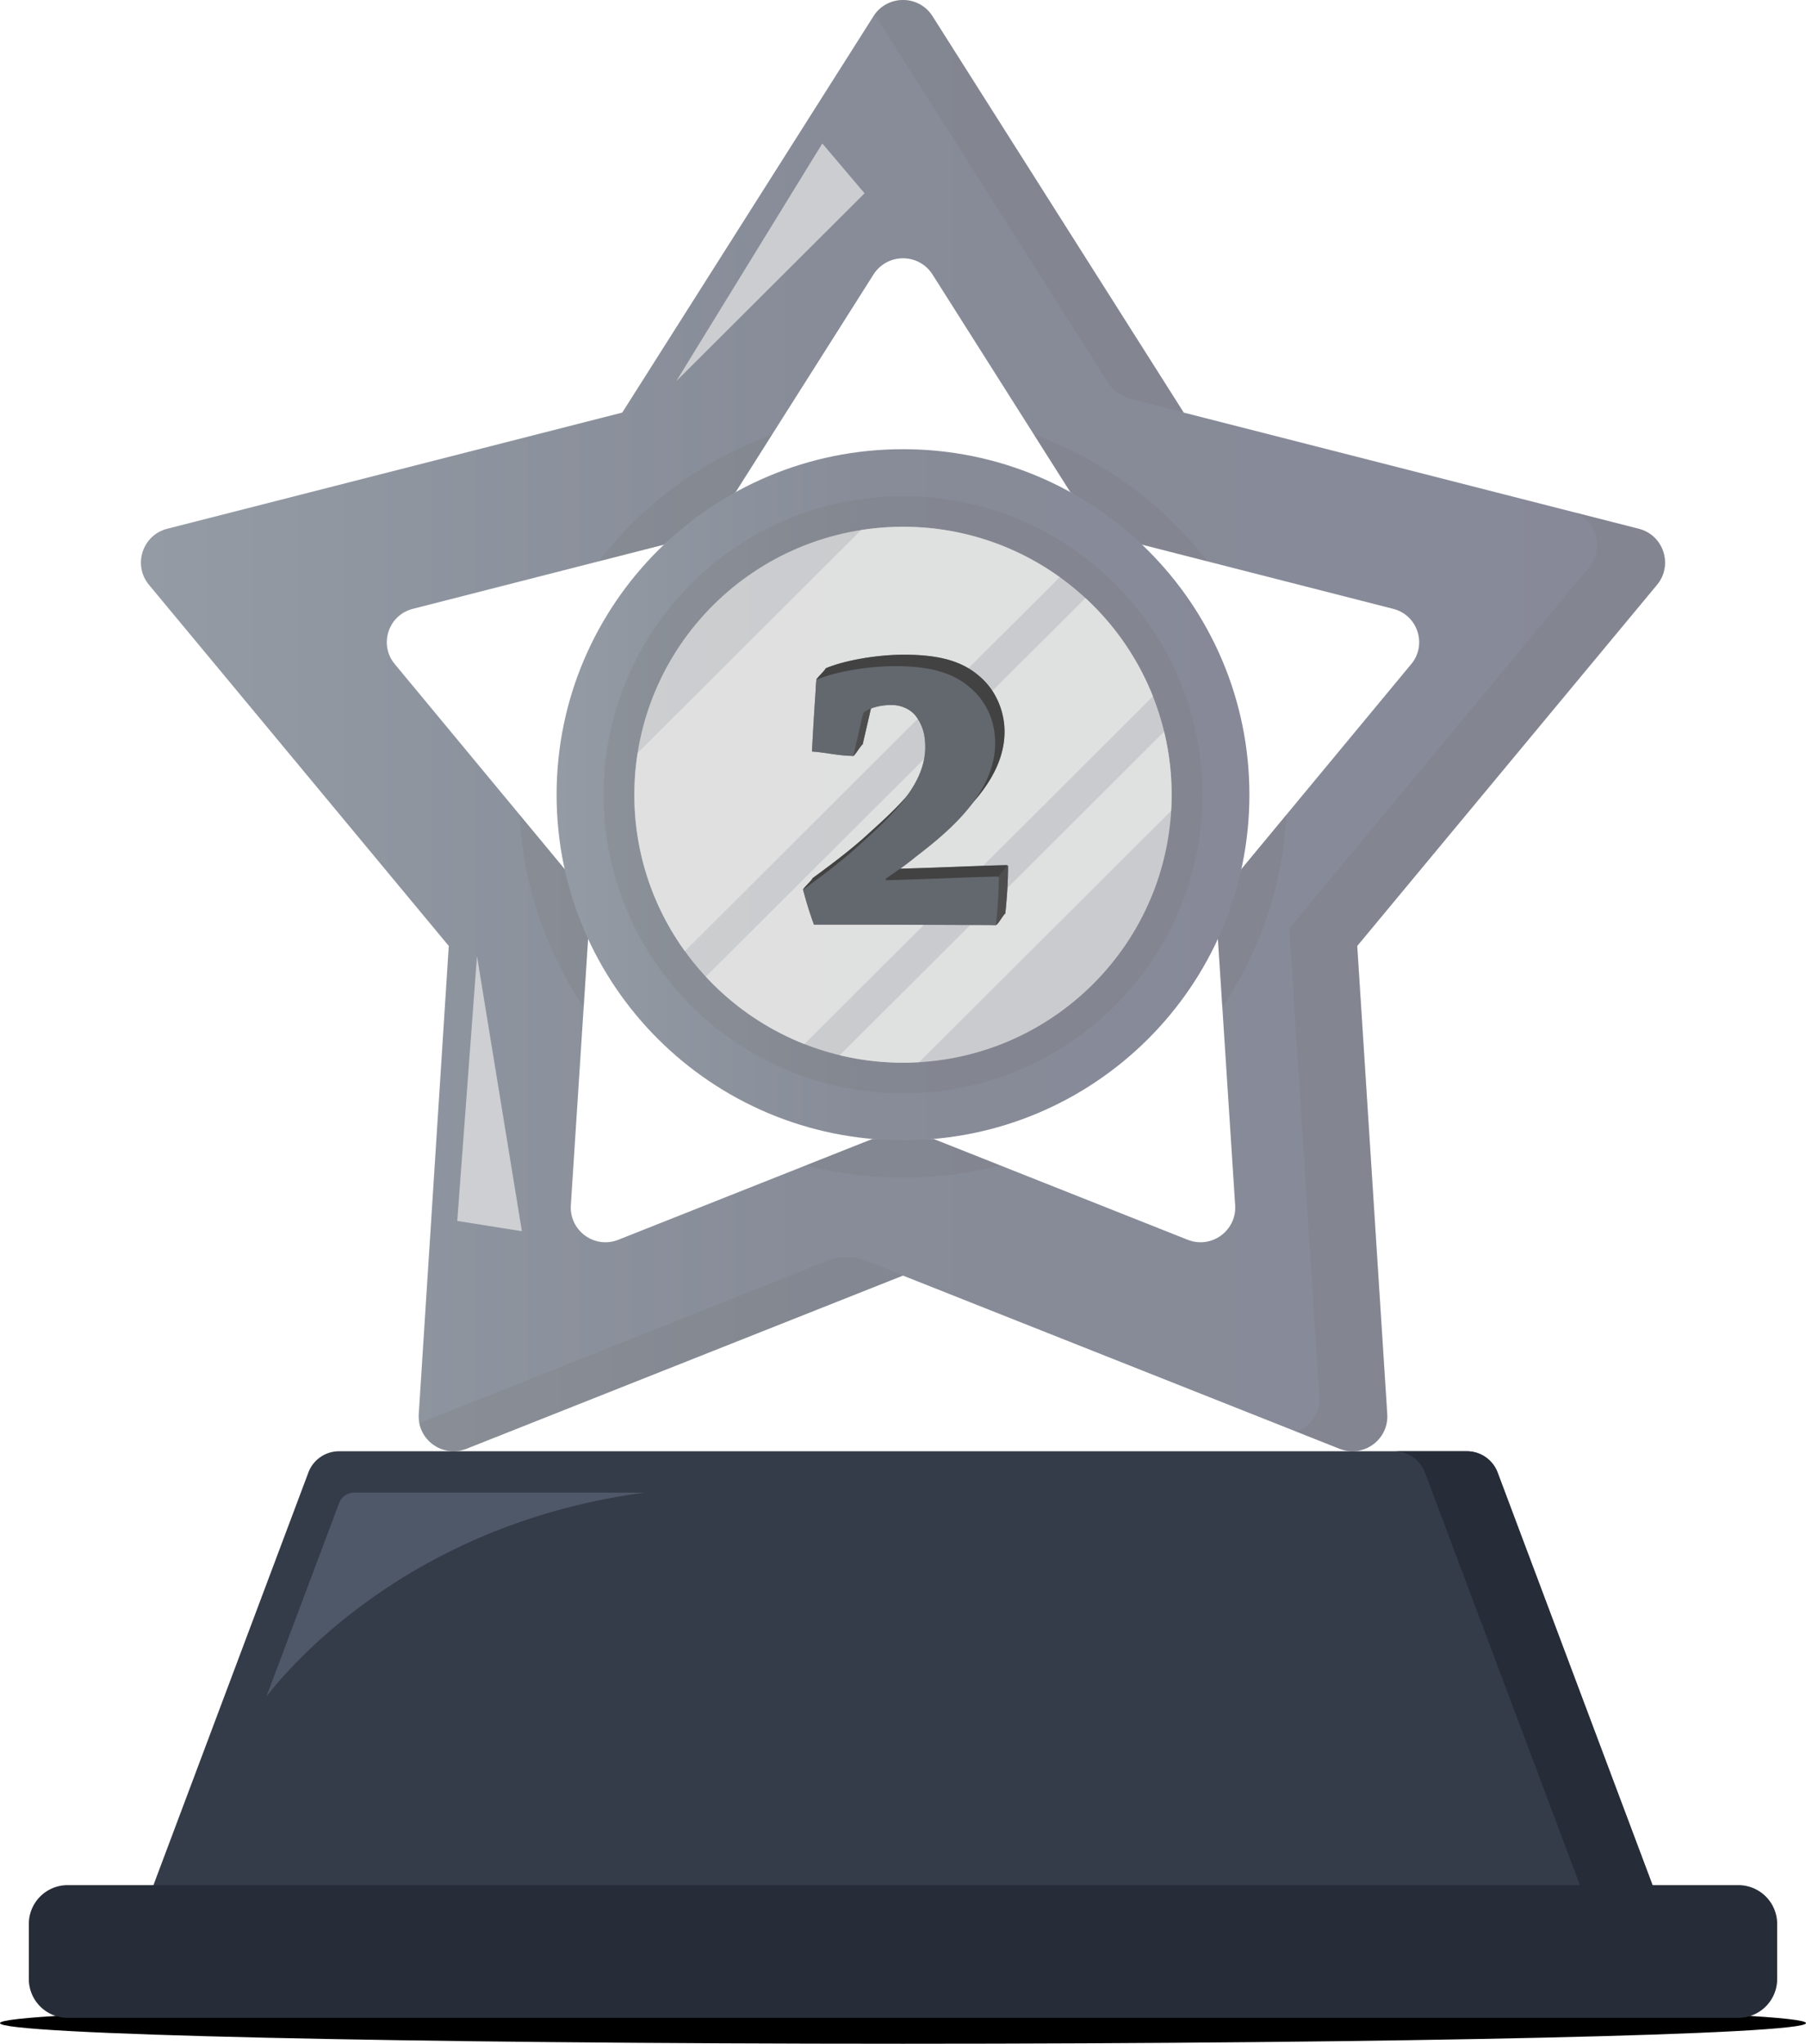 <svg width="213" height="241" fill="none" xmlns="http://www.w3.org/2000/svg">
    <g clip-path="url(#a)">
        <path
            d="m193.277 62.353-53.667-13.7-29.63-46.741c-1.617-2.55-5.343-2.55-6.961 0l-29.63 46.74-53.666 13.7c-2.928.747-4.079 4.286-2.153 6.61l35.358 42.586-3.54 55.207c-.194 3.015 2.82 5.198 5.63 4.086L106.5 150.42l51.483 20.421c2.809 1.112 5.823-1.071 5.628-4.086l-3.539-55.207 35.358-42.587c1.926-2.323.775-5.862-2.153-6.608Zm-26.842 15.964-20.022 24.16c0 .04-.041.04-.041.04l-2.738 8.109 2.044 31.54c.164 2.975-2.818 5.135-5.597 4.032l-29.987-11.896h-7.188l-29.988 11.896c-2.778 1.103-5.76-1.057-5.596-4.032l2.043-31.54-2.737-8.109s-.04 0-.04-.04l-20.023-24.16c-1.917-2.282-.775-5.79 2.126-6.522l29.661-7.58 8.375-6.152c.041 0 .041-.04.041-.04l16.261-25.67c1.631-2.526 5.311-2.526 6.942 0l16.261 25.67 8.416 6.192 29.661 7.58c2.9.732 4.043 4.24 2.126 6.522Z"
            fill="url(#b)" />
        <path
            d="m195.824 224.76-19.197-51.121a3.869 3.869 0 0 0-3.621-2.504H39.99c-1.61 0-3.05.994-3.617 2.499L17.171 224.76h178.653Z"
            fill="#343B49" />
        <path
            d="M76.055 176.012c-27.418 3.629-41.658 20.2-44.64 24.06l8.575-22.826a1.908 1.908 0 0 1 1.785-1.234h34.28Z"
            fill="#4E5868" />
        <path
            d="M195.824 224.76h-8.561l-19.202-51.121a3.863 3.863 0 0 0-3.621-2.504h8.566c1.613 0 3.054.999 3.621 2.504l19.197 51.121Z"
            fill="#262D38" />
        <path
            d="M106.5 241c58.818 0 106.5-1.089 106.5-2.432s-47.682-2.432-106.5-2.432S0 237.225 0 238.568 47.682 241 106.5 241Z"
            fill="#000" />
        <path
            d="M205.015 222.296H7.985a4.58 4.58 0 0 0-4.586 4.575v6.499a4.58 4.58 0 0 0 4.586 4.575h197.03a4.58 4.58 0 0 0 4.586-4.575v-6.499a4.58 4.58 0 0 0-4.586-4.575Z"
            fill="#262D38" />
        <path
            d="m66.628 102.517 2.737 8.109-.53 8.163a44.832 44.832 0 0 1-7.554-22.713l5.306 6.401c0 .04.041.04.041.04ZM91.055 51.252l-4.287 6.77s0 .041-.04.041l-8.376 6.152-7.75 1.98a45.342 45.342 0 0 1 20.453-14.943ZM110.094 134.302l7.858 3.119a45.547 45.547 0 0 1-11.452 1.455c-3.956 0-7.795-.506-11.452-1.455l7.858-3.119h7.188ZM142.397 66.195l-7.749-1.98-8.416-6.192-4.287-6.771a45.34 45.34 0 0 1 20.452 14.943ZM151.719 96.076a44.835 44.835 0 0 1-7.554 22.713l-.53-8.163 2.737-8.109s.041 0 .041-.04l5.306-6.4Z"
            fill="#777" style="mix-blend-mode:color-burn" opacity=".2" />
        <path
            d="M106.5 134.464c22.564 0 40.855-18.243 40.855-40.747S129.064 52.969 106.5 52.969c-22.564 0-40.855 18.244-40.855 40.748 0 22.504 18.291 40.747 40.855 40.747Z"
            fill="url(#c)" />
        <path
            d="M106.5 128.932c19.5 0 35.308-15.766 35.308-35.215 0-19.449-15.808-35.215-35.308-35.215S71.192 74.268 71.192 93.717c0 19.449 15.808 35.215 35.308 35.215Z"
            fill="#777" style="mix-blend-mode:color-burn" opacity=".2" />
        <path
            d="M106.5 125.316c17.498 0 31.683-14.147 31.683-31.599 0-17.452-14.185-31.6-31.683-31.6-17.498 0-31.683 14.148-31.683 31.6s14.185 31.599 31.683 31.599Z"
            fill="#E8E8E8" style="mix-blend-mode:soft-light" opacity=".7" />
        <path
            d="m124.99 68.062-44.218 44.101a31.42 31.42 0 0 1-5.955-18.446c0-1.672.132-3.318.386-4.922l26.362-26.293a31.75 31.75 0 0 1 4.935-.384 31.549 31.549 0 0 1 18.49 5.944ZM135.98 82.119l-41.109 41a31.599 31.599 0 0 1-11.624-7.95l44.766-44.648a31.683 31.683 0 0 1 7.967 11.598ZM138.183 93.717c0 .637-.019 1.27-.059 1.898l-29.721 29.642a31.98 31.98 0 0 1-9.367-.822l38.263-38.163c.575 2.387.884 4.877.884 7.445Z"
            fill="#E8E8E8" style="mix-blend-mode:soft-light" opacity=".7" />
        <path
            d="m139.597 48.63-6.15-1.568a4.791 4.791 0 0 1-2.869-2.084l-27.422-43.26c1.676-2.355 5.247-2.288 6.825.194l29.616 46.718ZM106.5 150.388l-51.483 20.453c-2.47.976-5.098-.592-5.565-3.037l48.197-19.147a6.072 6.072 0 0 1 4.482 0l4.373 1.731h-.004ZM195.43 68.961l-35.358 42.587 3.539 55.207c.195 3.015-2.819 5.198-5.628 4.086l-5.09-2.02c1.627-.593 2.833-2.188 2.706-4.132l-3.54-55.207 35.358-42.587c1.845-2.224.87-5.56-1.785-6.495l7.645 1.953c2.928.746 4.079 4.285 2.153 6.608Z"
            fill="#777" style="mix-blend-mode:color-burn" opacity=".2" />
        <path
            d="m79.762 44.942 22.206-22.148-4.985-5.876-17.221 28.024ZM61.552 145.186l-7.622-1.212 2.325-31.233 5.297 32.445Z"
            fill="#E8E8E8" style="mix-blend-mode:soft-light" opacity=".7" />
        <path
            d="M118.891 102.115c0 1.844-.141 3.878-.327 5.628-.145 0-.811 1.211-1.065 1.333a.05.05 0 0 1-.036.014c-2.225 0-11.942-.05-15.445-.05h-6.023a41.634 41.634 0 0 1-1.278-4.113c-.04-.15 1.138-1.198 1.097-1.347 3.222-2.364 5.026-3.784 7.061-5.673 1.459-1.31 2.846-2.612 4.011-3.941 1.368-1.84 2.238-3.765 2.238-5.863 0-1.609-.376-2.648-1.092-3.638-.616-.805-1.704-1.325-2.887-1.325-.983 0-1.803.177-2.433.425l-.975 4.226c-.14 0-.951 1.352-1.096 1.352h-.05c-1.64-.01-3.327-.425-4.827-.515.14-2.839.327-5.673.517-8.462.013-.185 1.087-1.166 1.097-1.351 2.23-.945 6.068-1.605 9.24-1.605 4.364 0 6.97.85 8.914 2.554 1.895 1.61 2.942 4.068 2.942 6.522 0 3.187-1.636 5.985-3.676 8.303-2.026 2.749-4.822 4.927-6.757 6.423a36.04 36.04 0 0 1-1.867 1.429c3.453-.068 9.812-.371 12.581-.416l.045.031.095.068-.004-.009Z"
            fill="#8B8B8B" />
        <path
            d="m118.8 102.047-.045-.031c-2.769.045-9.128.343-12.581.415-.209.009-.403.009-.589.014v-.19c1.228-.85 2.22-1.51 3.548-2.599 1.6-1.243 3.807-2.956 5.665-5.076 2.044-2.319 3.676-5.116 3.676-8.303 0-2.454-1.047-4.913-2.942-6.522-1.944-1.704-4.55-2.554-8.914-2.554-3.172 0-7.01.66-9.24 1.605-.014.19-1.084 1.166-1.097 1.351-.177 2.612.707 4.461.58 7.11.942.059 1.645.872 2.483 1.415.377.24.78.424 1.251.456h.05c.145 0 .961-1.351 1.097-1.351l.974-4.227.113-.501c.019-.082.028-.14.05-.195a.674.674 0 0 1 .182-.28c.666-.425 1.753-.804 3.181-.804 1.178 0 2.27.52 2.887 1.324.711.994 1.087 2.03 1.087 3.639 0 2.621-1.35 4.958-3.335 7.213-1.165 1.33-2.552 2.631-4.011 3.942-2.035 1.894-3.838 3.308-7.06 5.672.04.15-1.133 1.198-1.097 1.347.322 1.212 1.958 1.632 2.379 2.762h6.018c3.272 0 11.394 1.397 14.353 1.397.014 0 .027 0 .036-.014.254-.122.92-1.333 1.065-1.333.191-1.749.327-3.783.327-5.628l-.096-.067.005.013Z"
            fill="#424242" />
        <path
            d="M102.879 82.873c-.023.055-.032.113-.05.195l-.113.501-.974 4.227c-.141 0-.952 1.351-1.097 1.351h-.05c-.471-.032-.87-.212-1.25-.456.022-.507.072-.936.103-1.117.245-1.252.875-2.445 1.664-3.435.222-.285 1.16-1.541 1.663-1.333.045.018.077.04.104.072v-.005ZM118.89 102.115c0 1.844-.14 3.878-.326 5.627-.145 0-.811 1.212-1.065 1.334l-.032-.014-.276-.113.308-5.275.213-.266 1.088-1.361.095.068h-.005Z"
            fill="#7E7E7E" style="mix-blend-mode:color-burn" opacity=".2" />
        <path
            d="m117.712 103.408-.059-.041c-2.936.045-9.897.375-13.174.425v-.19c.594-.416 1.138-.777 1.691-1.175a33.66 33.66 0 0 0 1.867-1.428c1.935-1.496 4.731-3.68 6.757-6.423 1.5-2.025 2.578-4.357 2.578-6.947s-1.037-4.918-2.941-6.527c-1.939-1.7-4.55-2.55-8.905-2.55-3.177 0-7.015.66-9.245 1.605-.19 2.789-.376 5.623-.517 8.462 1.5.09 3.186.506 4.827.515h.05l1.087-4.724c.05-.235.095-.33.24-.474.209-.131.454-.267.744-.38.634-.248 1.45-.425 2.433-.425 1.183 0 2.271.525 2.887 1.325.712.99 1.092 2.034 1.092 3.638 0 2.097-.87 4.023-2.238 5.863-1.337 1.808-3.155 3.543-5.103 5.292-2.04 1.89-3.839 3.309-7.061 5.668A42.803 42.803 0 0 0 96 109.031h6.023c3.508 0 13.219.049 15.445.049v-.027c.185-1.744.33-3.765.33-5.6l-.09-.054.004.009Z"
            fill="#63686E" />
    </g>
    <defs>
        <linearGradient id="b" x1="16.623" y1="85.567" x2="196.377" y2="85.567"
            gradientUnits="userSpaceOnUse">
            <stop stop-color="#949BA4" />
            <stop offset=".44" stop-color="#878C98" />
            <stop offset="1" stop-color="#878998" />
        </linearGradient>
        <linearGradient id="c" x1="65.645" y1="93.717" x2="147.355" y2="93.717"
            gradientUnits="userSpaceOnUse">
            <stop stop-color="#949BA4" />
            <stop offset=".44" stop-color="#878C98" />
            <stop offset="1" stop-color="#878998" />
        </linearGradient>
        <clipPath id="a">
            <path fill="#fff" d="M0 0h213v241H0z" />
        </clipPath>
    </defs>
</svg>